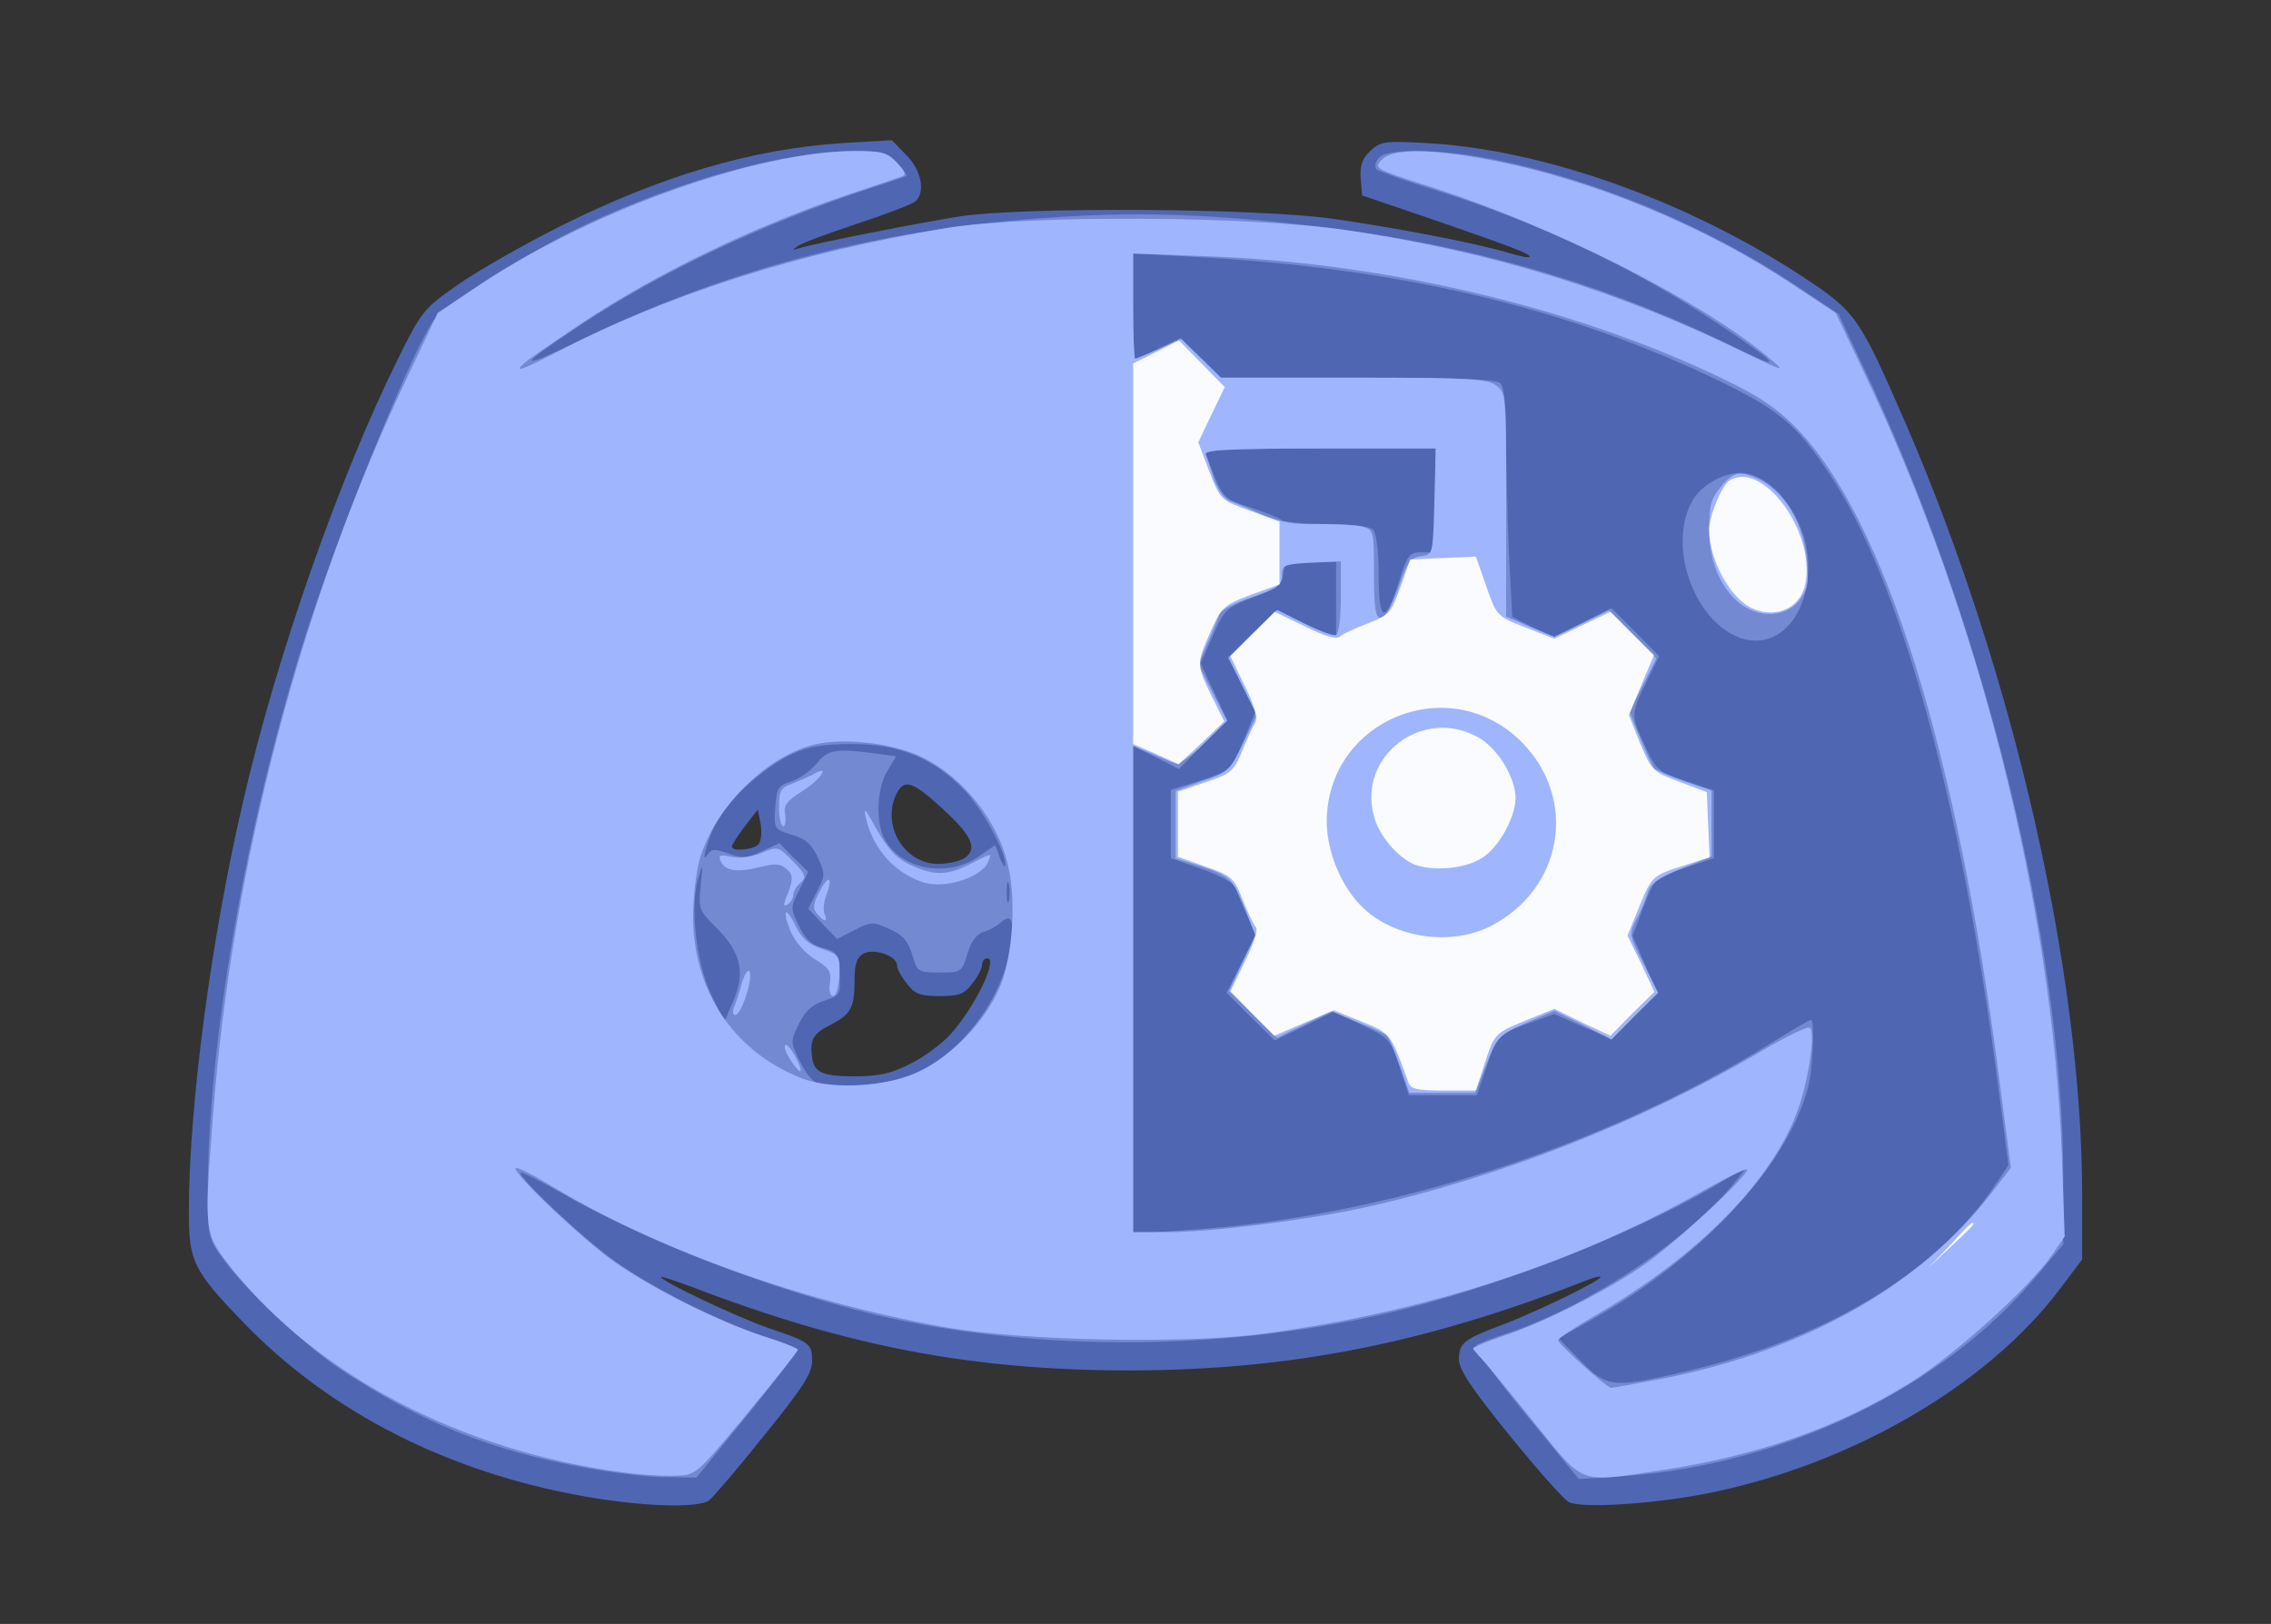 <svg xmlns="http://www.w3.org/2000/svg" width="481" height="344" preserveAspectRatio="xMidYMid meet" version="1.0" viewBox="0 0 4810 3440"><rect x="0" y="0" width="4810" height="3440" fill="#333333" stroke="none"/><g id="layer101" fill="#4f67b2" stroke="none"><path d="M1239 3170 c-289 -51 -537 -177 -721 -366 -109 -113 -118 -131 -118 -237 0 -222 47 -580 116 -874 70 -304 204 -685 327 -933 50 -101 55 -107 127 -157 41 -29 138 -84 215 -123 216 -108 409 -165 602 -177 l102 -6 30 31 c33 32 42 81 19 99 -7 6 -62 27 -123 47 -60 20 -117 41 -125 47 -13 9 -12 10 2 5 35 -11 255 -54 343 -68 138 -20 625 -17 785 5 140 20 301 51 373 72 26 8 47 12 47 9 0 -7 -38 -21 -205 -79 l-150 -51 -3 -36 c-2 -27 3 -42 20 -58 21 -20 30 -22 118 -17 247 13 555 122 804 287 107 71 115 83 214 311 226 523 372 1159 372 1631 l0 136 -46 61 c-156 208 -450 377 -756 436 -117 22 -259 30 -285 17 -12 -7 -69 -71 -127 -143 -78 -96 -106 -138 -106 -159 0 -35 10 -43 90 -73 70 -26 210 -94 210 -102 0 -2 -12 0 -27 6 -344 135 -629 191 -968 192 -333 0 -599 -50 -927 -176 -38 -14 -68 -24 -68 -22 0 9 161 85 227 108 89 30 93 33 93 70 0 26 -20 57 -101 157 -55 69 -108 131 -117 138 -23 17 -137 14 -263 -8z m688 -916 c29 -14 68 -43 87 -64 51 -57 101 -160 77 -160 -6 0 -11 6 -11 14 0 7 -9 25 -21 40 -17 22 -28 26 -69 26 -41 0 -52 -4 -69 -26 -12 -15 -21 -32 -21 -39 0 -20 -48 -37 -71 -25 -14 8 -19 21 -19 55 0 60 -7 73 -51 96 -37 18 -44 32 -39 69 4 32 23 40 89 40 52 0 79 -6 118 -26z m117 -437 c27 -20 14 -48 -50 -106 -60 -55 -78 -61 -94 -32 -35 67 14 151 87 151 22 0 47 -6 57 -13z m-437 -29 c5 -7 7 -26 4 -43 l-6 -30 -28 36 c-15 20 -27 39 -27 42 0 12 47 7 57 -5z"/></g><g id="layer102" fill="#738ad2" stroke="none"><path d="M1245 3110 c-204 -36 -355 -97 -529 -213 -72 -49 -195 -164 -241 -227 -34 -46 -35 -50 -35 -141 0 -316 79 -772 201 -1164 71 -226 223 -603 275 -683 23 -35 198 -146 326 -207 197 -93 423 -155 566 -155 60 0 71 3 92 25 13 14 22 26 19 28 -2 1 -35 13 -74 25 -230 76 -447 179 -613 289 -145 96 -142 101 18 24 306 -147 631 -229 988 -251 186 -12 338 -6 562 21 323 39 603 121 874 255 108 53 97 38 -32 -48 -185 -123 -376 -214 -598 -284 -65 -20 -123 -41 -128 -45 -5 -5 -4 -15 4 -24 18 -22 135 -20 255 5 213 44 443 141 629 265 l90 60 52 111 c255 540 424 1226 424 1719 l0 141 -54 64 c-199 240 -538 404 -880 427 l-92 6 -113 -138 c-62 -75 -109 -141 -104 -145 4 -4 33 -15 63 -25 166 -53 387 -199 483 -319 l31 -39 -44 28 c-158 100 -455 220 -685 278 -355 89 -774 94 -1121 12 -214 -51 -487 -156 -663 -257 -46 -26 -86 -46 -88 -44 -8 8 131 139 200 188 85 60 223 129 319 160 38 12 67 26 65 31 -1 5 -50 67 -107 138 l-105 129 -65 -1 c-36 0 -110 -9 -165 -19z m2304 -200 c312 -69 551 -211 679 -403 l26 -39 -23 -176 c-78 -598 -206 -1062 -356 -1288 -72 -108 -108 -137 -250 -205 -317 -150 -668 -232 -1097 -255 l-128 -7 0 112 c0 61 2 111 5 111 2 0 25 -10 50 -22 l45 -22 43 42 43 42 290 0 c212 0 293 3 302 12 8 8 12 49 12 118 0 59 3 168 6 242 l7 135 44 22 44 21 61 -31 61 -31 51 51 50 51 -27 55 c-33 67 -33 72 -4 132 26 57 28 58 95 80 l52 17 0 72 0 72 -63 21 c-62 21 -62 21 -86 82 l-23 61 26 61 26 61 -48 49 -48 48 -61 -26 -61 -27 -61 22 -60 22 -21 64 -22 64 -72 0 -72 0 -17 -52 c-22 -68 -22 -68 -87 -99 l-55 -26 -63 31 -62 30 -51 -50 -51 -51 31 -61 31 -61 -19 -43 c-11 -24 -22 -50 -24 -58 -3 -9 -34 -26 -71 -39 l-66 -23 0 -73 0 -72 58 -18 c31 -10 61 -21 66 -25 4 -5 19 -34 32 -66 l23 -57 -29 -57 -29 -57 52 -51 c52 -50 52 -51 81 -35 16 9 45 22 63 29 l33 14 0 -80 0 -80 -54 0 c-52 0 -55 1 -58 27 -3 22 -12 30 -63 48 -57 22 -61 25 -86 81 l-26 59 28 60 28 60 -51 52 -51 52 -49 -25 -48 -24 0 516 0 517 108 -7 c416 -25 889 -176 1244 -397 44 -27 81 -49 84 -49 8 0 4 106 -7 145 -44 166 -228 362 -457 490 l-71 40 46 47 c55 56 68 58 202 28z m-1622 -631 c99 -38 191 -152 212 -266 11 -59 5 -80 -18 -60 -9 8 -26 18 -38 21 -15 5 -27 21 -34 47 -12 38 -13 39 -59 39 -46 0 -47 -1 -58 -38 -9 -29 -20 -42 -48 -54 -35 -16 -39 -16 -74 2 l-37 19 -31 -32 -30 -32 18 -36 c18 -34 18 -38 2 -73 -13 -28 -25 -39 -55 -48 -37 -11 -38 -12 -35 -57 3 -42 6 -47 35 -56 17 -6 41 -23 53 -38 23 -29 41 -32 123 -21 l45 6 -19 32 c-22 36 -25 109 -5 144 35 64 132 82 198 37 l36 -25 10 28 c6 15 11 22 11 15 2 -28 -49 -121 -88 -161 -65 -67 -138 -96 -236 -96 -60 0 -92 5 -127 21 -53 24 -129 90 -157 137 -19 33 -40 104 -22 76 8 -12 15 -12 44 -2 30 11 40 10 71 -5 l37 -17 30 31 31 30 -19 38 c-19 37 -19 39 -1 76 13 28 27 41 51 47 30 8 32 12 35 54 3 45 2 46 -33 58 -25 8 -40 22 -53 49 -18 37 -18 39 2 79 11 23 27 43 35 45 46 13 144 6 198 -14z m-362 -237 c-4 -23 -21 -51 -47 -76 -38 -38 -39 -42 -34 -90 5 -48 5 -49 -5 -16 -18 58 -5 178 27 246 l28 59 19 -44 c13 -31 17 -54 12 -79z m572 -169 c-3 -10 -5 -2 -5 17 0 19 2 27 5 18 2 -10 2 -26 0 -35z m826 -641 c18 -57 22 -62 48 -62 l29 0 0 -110 0 -110 -246 0 c-135 0 -244 3 -242 8 2 4 11 28 21 53 17 42 23 47 75 64 31 10 61 22 67 27 5 4 48 8 95 8 54 0 91 5 98 12 7 7 12 44 12 96 0 101 14 106 43 14z"/><path d="M3680 1349 c-96 -40 -148 -198 -95 -289 23 -39 80 -66 119 -56 66 16 126 109 126 195 0 112 -71 183 -150 150z"/></g><g id="layer103" fill="#9fb6fe" stroke="none"><path d="M1320 3119 c-341 -45 -648 -205 -830 -433 -58 -74 -58 -74 -39 -320 40 -535 189 -1101 414 -1572 l62 -131 94 -63 c237 -156 585 -280 791 -280 56 0 68 3 88 25 18 19 20 26 9 29 -8 3 -57 20 -109 37 -198 66 -406 166 -570 275 -52 35 -103 70 -112 77 -36 29 -16 23 57 -15 235 -123 516 -213 830 -265 171 -28 645 -26 850 5 304 45 576 129 849 263 70 34 77 36 51 14 -144 -125 -469 -289 -743 -375 -99 -32 -102 -34 -86 -51 23 -25 102 -25 236 1 211 41 447 138 634 262 l92 61 61 128 c242 507 398 1126 418 1656 l6 172 -28 41 c-47 68 -207 212 -299 269 -153 95 -324 155 -531 186 -174 26 -158 32 -266 -102 -52 -65 -102 -125 -111 -135 -10 -10 -18 -20 -18 -22 0 -2 29 -14 64 -26 79 -26 212 -92 290 -145 63 -41 235 -200 226 -208 -3 -2 -52 22 -110 55 -267 149 -580 249 -920 294 -165 21 -503 14 -665 -14 -308 -55 -618 -166 -844 -304 -35 -21 -66 -36 -69 -34 -8 9 140 150 208 198 82 58 223 128 318 159 39 12 72 25 72 28 -1 4 -49 65 -108 136 -108 130 -108 130 -152 131 -25 1 -74 -2 -110 -7z m2198 -198 c303 -59 548 -197 700 -394 l41 -53 -24 -184 c-90 -701 -243 -1191 -430 -1383 -49 -50 -94 -78 -217 -133 -302 -134 -672 -217 -1025 -231 l-163 -6 0 111 c0 62 2 112 4 112 2 0 25 -9 51 -21 l47 -21 42 41 42 41 280 0 c237 0 283 2 302 16 22 15 22 19 22 253 l0 237 51 22 51 21 58 -28 58 -28 50 51 50 51 -28 56 -29 56 23 57 c13 31 26 60 30 64 4 4 33 16 64 27 l57 20 0 69 0 70 -64 26 c-49 20 -66 32 -71 51 -4 13 -14 39 -24 56 -16 32 -16 34 15 94 l31 62 -50 49 -49 50 -60 -31 -61 -30 -60 26 c-58 26 -61 30 -84 88 l-24 60 -69 0 -70 0 -20 -57 c-11 -31 -23 -60 -27 -64 -4 -4 -32 -17 -63 -29 l-55 -23 -57 28 -58 28 -51 -50 -51 -49 28 -59 28 -59 -21 -53 c-27 -67 -32 -72 -95 -93 l-53 -17 0 -71 0 -72 58 -21 c54 -19 59 -24 85 -80 l29 -59 -30 -61 -30 -61 51 -51 52 -50 58 29 c32 16 62 27 67 24 6 -4 10 -40 10 -81 l0 -75 -62 3 c-59 3 -63 5 -63 27 0 21 -9 27 -64 46 -36 12 -66 28 -68 36 -3 8 -13 35 -25 60 l-20 46 30 60 31 60 -49 48 c-27 27 -54 45 -62 42 -7 -3 -30 -12 -50 -21 l-38 -16 0 515 0 515 74 0 c91 0 290 -25 411 -51 286 -63 593 -183 845 -332 52 -31 98 -53 103 -50 12 8 -1 103 -23 168 -52 152 -209 313 -432 442 -43 25 -78 48 -78 52 0 8 103 100 112 101 4 0 52 -9 106 -19z m-1591 -643 c79 -29 161 -112 193 -193 24 -61 32 -171 17 -242 -19 -99 -94 -195 -184 -239 -65 -32 -178 -43 -239 -24 -97 30 -193 126 -229 230 -9 25 -16 80 -17 125 -2 160 83 290 227 348 59 24 162 21 232 -5z m1011 -980 c5 -7 18 -36 28 -65 15 -42 23 -53 44 -55 25 -3 25 -3 28 -115 l3 -113 -247 0 c-193 0 -245 3 -240 13 2 6 10 29 17 51 7 21 22 42 33 47 12 4 44 18 71 30 37 15 68 21 116 19 36 0 78 2 92 5 27 7 27 8 27 101 0 91 6 108 28 82z"/><path d="M3686 1279 c-42 -33 -66 -90 -66 -158 0 -50 4 -65 26 -91 21 -25 32 -30 52 -25 69 17 121 91 129 182 4 49 2 62 -17 86 -27 34 -84 37 -124 6z"/><path d="M1674 2245 c-9 -14 -14 -28 -11 -31 3 -3 13 8 22 25 19 37 12 41 -11 6z"/><path d="M1555 2133 c4 -10 12 -34 17 -53 6 -19 13 -29 16 -21 6 18 -18 91 -31 91 -5 0 -6 -8 -2 -17z"/><path d="M1758 2082 c3 -24 -2 -32 -32 -50 -21 -13 -41 -36 -51 -58 -20 -48 -11 -57 11 -11 12 25 27 38 55 47 37 13 38 14 37 57 -2 24 -7 43 -13 43 -7 0 -10 -12 -7 -28z"/><path d="M1731 1936 c-10 -11 -9 -21 4 -46 19 -37 30 -35 16 4 -6 14 -8 33 -5 41 8 19 0 19 -15 1z"/><path d="M1664 1904 c17 -40 17 -51 1 -64 -13 -11 -25 -11 -57 -3 -46 12 -74 8 -82 -14 -5 -12 0 -13 23 -8 17 4 43 0 64 -8 34 -15 36 -14 66 17 28 29 30 34 16 46 -8 7 -15 18 -15 26 0 7 -5 16 -12 20 -8 5 -9 2 -4 -12z"/><path d="M1959 1870 c-62 -18 -110 -71 -125 -137 -5 -23 -2 -22 16 12 31 56 50 76 87 91 44 19 72 18 118 -6 47 -24 46 -24 38 -5 -11 32 -90 58 -134 45z"/><path d="M1650 1710 c0 -35 4 -42 28 -50 15 -6 35 -15 45 -20 37 -22 16 11 -24 36 -33 21 -40 30 -36 50 2 13 0 24 -4 24 -5 0 -9 -18 -9 -40z"/></g><g id="layer104" fill="#fafbfe" stroke="none"><path d="M4130 2638 c41 -45 50 -53 50 -45 0 2 -21 23 -47 47 l-48 45 45 -47z"/><path d="M2983 2293 c-37 -103 -37 -104 -99 -129 l-59 -24 -63 27 -63 27 -47 -47 -46 -47 31 -64 c18 -35 28 -67 23 -72 -5 -5 -17 -31 -28 -58 -18 -46 -23 -51 -78 -70 l-59 -21 0 -69 0 -69 58 -20 c54 -18 60 -23 78 -66 10 -25 23 -53 28 -61 5 -10 -2 -36 -23 -78 l-30 -62 47 -47 47 -47 64 31 c40 20 67 28 73 22 5 -5 32 -18 59 -28 46 -18 50 -22 70 -77 l21 -59 70 -3 69 -3 22 63 c22 63 23 64 83 87 l61 24 60 -29 59 -28 46 46 46 46 -27 64 -26 63 24 60 c24 57 27 60 83 81 l58 22 3 69 3 69 -53 17 c-69 22 -69 22 -97 90 l-24 59 29 59 28 60 -47 46 -46 47 -60 -28 -59 -29 -59 24 c-68 28 -68 28 -90 97 l-17 52 -68 0 c-56 0 -70 -3 -75 -17z m174 -331 c154 -79 186 -270 65 -391 -153 -152 -411 -46 -412 169 0 65 32 141 78 184 68 64 186 80 269 38z"/><path d="M2995 1831 c-35 -15 -75 -62 -85 -102 -35 -128 104 -233 221 -167 41 23 79 85 79 129 -1 42 -36 105 -72 127 -37 23 -104 28 -143 13z"/><path d="M2448 1597 l-48 -21 0 -403 0 -403 48 -24 49 -25 48 49 49 50 -28 58 -28 59 23 61 c24 61 25 62 87 84 l62 23 0 66 0 67 -61 22 c-57 22 -62 26 -85 78 -30 68 -30 70 2 136 l27 54 -48 46 c-27 25 -49 46 -49 45 -1 -1 -22 -10 -48 -22z"/><path d="M3714 1290 c-47 -19 -94 -102 -94 -168 0 -29 27 -94 43 -104 69 -44 182 107 161 217 -9 51 -59 76 -110 55z"/></g></svg>